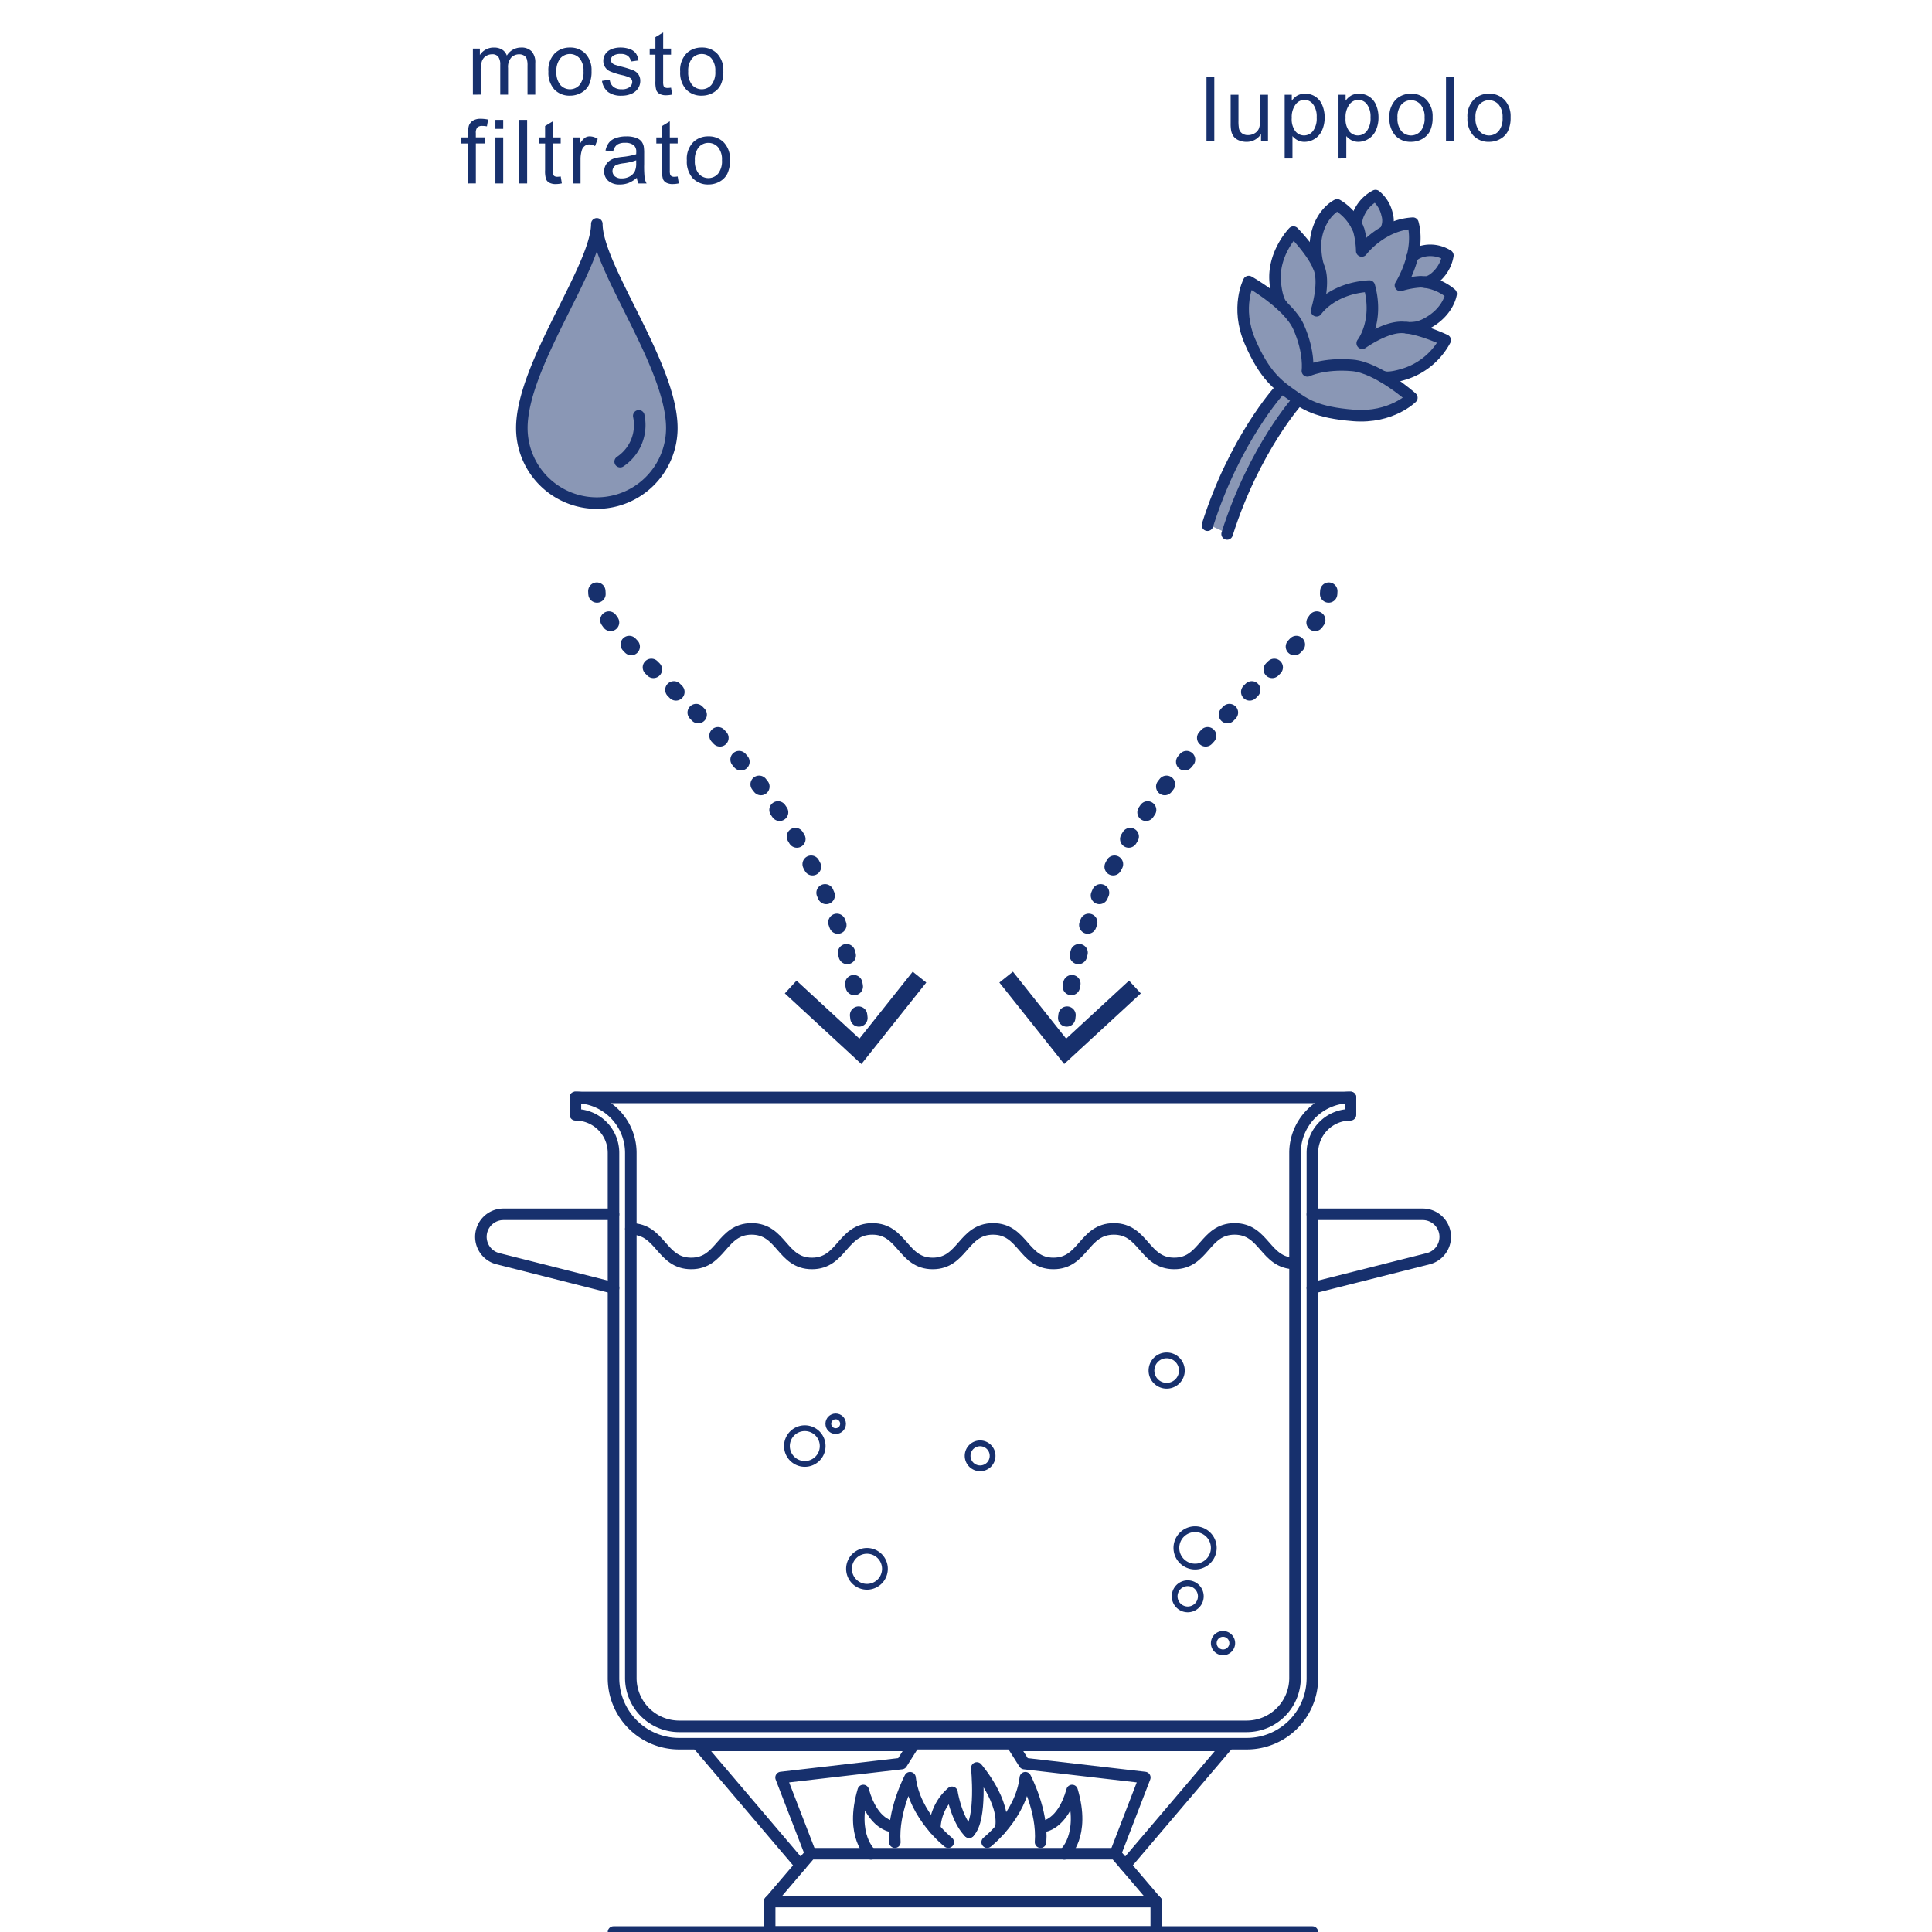 <svg id="Layer_1" data-name="Layer 1" xmlns="http://www.w3.org/2000/svg" viewBox="0 0 391.556 391.56"><title>bollitura</title><g id="Layer_1-2" data-name="Layer 1-2"><path d="M195.158,349.88h-57.53a9.81,9.81,0,0,1-9.78-9.84V233.65a11.25,11.25,0,0,0-11.23-11.24v3.52a7.72,7.72,0,0,1,7.72,7.72h0V340.11a13.29,13.29,0,0,0,13.29,13.28H252.7a13.291,13.291,0,0,0,13.28-13.28V233.65a7.72,7.72,0,0,1,7.72-7.72h0v-3.52a11.249,11.249,0,0,0-11.24,11.24V340.03a9.81,9.81,0,0,1-9.77,9.85h-57.53Z" style="fill:none;stroke:#17306d;stroke-linecap:round;stroke-linejoin:round;stroke-width:2.34px"/><path d="M127.848,249.06c6.12,0,6.12,7,12.24,7s6.12-7,12.24-7,6.11,7,12.23,7,6.12-7,12.24-7,6.12,7,12.23,7,6.12-7,12.24-7,6.11,7,12.23,7,6.12-7,12.24-7,6.12,7,12.24,7,6.12-7,12.24-7,6.13,7,12.25,7" style="fill:none;stroke:#17306d;stroke-linecap:round;stroke-linejoin:round;stroke-width:2.34px"/><line x1="116.618" y1="222.41" x2="273.698" y2="222.41" style="fill:none;stroke:#17306d;stroke-linecap:round;stroke-linejoin:round;stroke-width:2.34px"/><path d="M198.648,297.58a2.53,2.53,0,1,1,2.52-2.54v.02A2.52,2.52,0,0,1,198.648,297.58Z" style="fill:none;stroke:#17306d;stroke-linejoin:round;stroke-width:1.17px"/><path d="M163.1,296.69a3.62,3.62,0,1,1,.02,0Z" style="fill:none;stroke:#17306d;stroke-linejoin:round;stroke-width:1.17px"/><path d="M175.708,321.59a3.64,3.64,0,1,1,3.64-3.64v.01A3.641,3.641,0,0,1,175.708,321.59Z" style="fill:none;stroke:#17306d;stroke-linejoin:round;stroke-width:1.17px"/><circle cx="169.368" cy="288.55" r="1.49" style="fill:none;stroke:#17306d;stroke-linejoin:round;stroke-width:1.17px"/><path d="M242.218,317.5a3.79,3.79,0,1,1,3.78-3.8v.02A3.791,3.791,0,0,1,242.218,317.5Z" style="fill:none;stroke:#17306d;stroke-linejoin:round;stroke-width:1.17px"/><path d="M240.728,326.17a2.65,2.65,0,1,1,2.64-2.66v.01A2.651,2.651,0,0,1,240.728,326.17Z" style="fill:none;stroke:#17306d;stroke-linejoin:round;stroke-width:1.17px"/><path d="M247.868,334.88a1.87,1.87,0,1,1,1.87-1.87h0A1.87,1.87,0,0,1,247.868,334.88Z" style="fill:none;stroke:#17306d;stroke-linejoin:round;stroke-width:1.17px"/><path d="M236.458,280.85a3.08,3.08,0,1,1,3.07-3.09v.02A3.081,3.081,0,0,1,236.458,280.85Z" style="fill:none;stroke:#17306d;stroke-linejoin:round;stroke-width:1.17px"/><path d="M124.338,261.03l-23.43-5.93h0a4.57,4.57,0,0,1,1.07-9h22.36" style="fill:none;stroke:#17306d;stroke-linecap:round;stroke-linejoin:round;stroke-width:2.34px"/><path d="M265.978,261.03l23.48-5.93h0a4.57,4.57,0,0,0-1.07-9h-22.41" style="fill:none;stroke:#17306d;stroke-linecap:round;stroke-linejoin:round;stroke-width:2.34px"/><g style="isolation:isolate"><path d="M244.519,28.536V15.652H246.1V28.536Z" style="fill:#17306d"/><path d="M255.57,28.536V27.165a3.415,3.415,0,0,1-2.962,1.582,3.78,3.78,0,0,1-1.543-.316,2.542,2.542,0,0,1-1.063-.8,2.976,2.976,0,0,1-.487-1.174,7.965,7.965,0,0,1-.1-1.476V19.2H251v5.176a9.165,9.165,0,0,0,.1,1.67,1.646,1.646,0,0,0,.632.98,1.959,1.959,0,0,0,1.2.356,2.606,2.606,0,0,0,1.336-.364,2.025,2.025,0,0,0,.883-.994A5,5,0,0,0,255.4,24.2v-5h1.582v9.333Z" style="fill:#17306d"/><path d="M260.363,32.114V19.2h1.442v1.212a3.566,3.566,0,0,1,1.151-1.068,3.178,3.178,0,0,1,1.556-.355,3.687,3.687,0,0,1,2.109.615A3.776,3.776,0,0,1,268,21.343a6.325,6.325,0,0,1,.466,2.456,6.228,6.228,0,0,1-.514,2.579,3.908,3.908,0,0,1-3.556,2.369,2.966,2.966,0,0,1-1.418-.334,3.229,3.229,0,0,1-1.034-.843v4.544Zm1.433-8.192a4.062,4.062,0,0,0,.729,2.663,2.238,2.238,0,0,0,1.767.862,2.286,2.286,0,0,0,1.807-.893,4.231,4.231,0,0,0,.751-2.764,4.122,4.122,0,0,0-.734-2.671,2.209,2.209,0,0,0-1.754-.888,2.279,2.279,0,0,0-1.788.944A4.234,4.234,0,0,0,261.8,23.922Z" style="fill:#17306d"/><path d="M271.274,32.114V19.2h1.442v1.212a3.566,3.566,0,0,1,1.151-1.068,3.178,3.178,0,0,1,1.556-.355,3.687,3.687,0,0,1,2.109.615,3.764,3.764,0,0,1,1.38,1.736,6.325,6.325,0,0,1,.466,2.456,6.228,6.228,0,0,1-.514,2.579,3.908,3.908,0,0,1-3.555,2.369,2.97,2.97,0,0,1-1.419-.334,3.229,3.229,0,0,1-1.034-.843v4.544Zm1.433-8.192a4.056,4.056,0,0,0,.73,2.663,2.234,2.234,0,0,0,1.766.862,2.286,2.286,0,0,0,1.807-.893,4.231,4.231,0,0,0,.751-2.764,4.116,4.116,0,0,0-.734-2.671,2.209,2.209,0,0,0-1.754-.888,2.281,2.281,0,0,0-1.788.944A4.234,4.234,0,0,0,272.707,23.922Z" style="fill:#17306d"/><path d="M281.6,23.869a4.809,4.809,0,0,1,1.441-3.84,4.341,4.341,0,0,1,2.936-1.037,4.185,4.185,0,0,1,3.146,1.261,4.8,4.8,0,0,1,1.222,3.485,6.176,6.176,0,0,1-.541,2.834,3.83,3.83,0,0,1-1.573,1.6,4.58,4.58,0,0,1-2.254.571,4.2,4.2,0,0,1-3.169-1.256A5.02,5.02,0,0,1,281.6,23.869Zm1.626,0a3.97,3.97,0,0,0,.782,2.685,2.6,2.6,0,0,0,3.929,0,4.071,4.071,0,0,0,.782-2.733,3.859,3.859,0,0,0-.787-2.624,2.608,2.608,0,0,0-3.924,0A3.954,3.954,0,0,0,283.223,23.869Z" style="fill:#17306d"/><path d="M293.061,28.536V15.652h1.582V28.536Z" style="fill:#17306d"/><path d="M297.406,23.869a4.81,4.81,0,0,1,1.442-3.84,4.338,4.338,0,0,1,2.935-1.037,4.189,4.189,0,0,1,3.147,1.261,4.8,4.8,0,0,1,1.221,3.485,6.163,6.163,0,0,1-.541,2.834,3.818,3.818,0,0,1-1.573,1.6,4.574,4.574,0,0,1-2.254.571,4.2,4.2,0,0,1-3.169-1.256A5.024,5.024,0,0,1,297.406,23.869Zm1.626,0a3.976,3.976,0,0,0,.782,2.685,2.6,2.6,0,0,0,3.929,0,4.066,4.066,0,0,0,.782-2.733,3.854,3.854,0,0,0-.787-2.624,2.608,2.608,0,0,0-3.924,0A3.959,3.959,0,0,0,299.032,23.869Z" style="fill:#17306d"/></g><path d="M120.958,119.8c0,13.19,51.21,38.22,53.54,92" style="fill:none;stroke:#17306d;stroke-linecap:round;stroke-linejoin:round;stroke-width:3.52px;stroke-dasharray:0.59,5.86"/><polygon points="159.058 201.33 161.438 198.74 174.178 210.5 184.978 196.93 187.728 199.13 174.578 215.65 159.058 201.33" style="fill:#17306d"/><path d="M269.308,119.8c0,13.19-51.21,38.22-53.54,92" style="fill:none;stroke:#17306d;stroke-linecap:round;stroke-linejoin:round;stroke-width:3.52px;stroke-dasharray:0.59,5.86"/><polygon points="202.538 199.13 205.288 196.93 216.078 210.5 228.818 198.74 231.208 201.33 215.678 215.64 202.538 199.13" style="fill:#17306d"/><polyline points="155.988 385.4 164.268 375.7 226.058 375.7 234.338 385.4" style="fill:none;stroke:#17306d;stroke-linecap:round;stroke-linejoin:round;stroke-width:2.34px"/><line x1="234.338" y1="385.4" x2="155.988" y2="385.4" style="fill:none;stroke:#17306d;stroke-linecap:round;stroke-linejoin:round;stroke-width:2.34px"/><polyline points="162.258 378.04 141.598 353.74 185.048 353.74 182.728 357.42 158.298 360.25 164.268 375.7" style="fill:none;stroke:#17306d;stroke-linecap:round;stroke-linejoin:round;stroke-width:2.34px"/><polyline points="234.338 385.4 234.338 391.56 155.988 391.56 155.988 385.4" style="fill:none;stroke:#17306d;stroke-linecap:round;stroke-linejoin:round;stroke-width:2.34px"/><polyline points="228.058 378.04 248.718 353.74 205.268 353.74 207.598 357.42 232.018 360.25 226.058 375.7" style="fill:none;stroke:#17306d;stroke-linecap:round;stroke-linejoin:round;stroke-width:2.34px"/><path d="M211.388,370.17s3.92-.21,5.89-7.29c2.75,9.27-1.58,12.84-1.58,12.84" style="fill:none;stroke:#17306d;stroke-linecap:round;stroke-linejoin:round;stroke-width:2.34px"/><path d="M202.8,370.68c1.15-5.47-4.83-12.37-4.83-12.37s1.06,10.39-1.56,13" style="fill:none;stroke:#17306d;stroke-linecap:round;stroke-linejoin:round;stroke-width:2.34px"/><path d="M210.888,373.35c.5-6.33-3.08-13.06-3.08-13.06-.89,7.71-7.74,13.06-7.74,13.06" style="fill:none;stroke:#17306d;stroke-linecap:round;stroke-linejoin:round;stroke-width:2.34px"/><path d="M180.858,370.17s-3.93-.21-5.9-7.29c-2.74,9.27,1.58,12.84,1.58,12.84" style="fill:none;stroke:#17306d;stroke-linecap:round;stroke-linejoin:round;stroke-width:2.34px"/><path d="M189.458,370.68a10,10,0,0,1,3.48-7.43s.86,5.45,3.48,8.08" style="fill:none;stroke:#17306d;stroke-linecap:round;stroke-linejoin:round;stroke-width:2.34px"/><path d="M181.358,373.35c-.5-6.33,3.08-13.06,3.08-13.06.89,7.71,7.74,13.06,7.74,13.06" style="fill:none;stroke:#17306d;stroke-linecap:round;stroke-linejoin:round;stroke-width:2.34px"/><line x1="124.338" y1="391.56" x2="265.978" y2="391.56" style="fill:none;stroke:#17306d;stroke-linecap:round;stroke-linejoin:round;stroke-width:2.34px"/><path d="M247.818,107.66c5.44-17.27,14.55-27.28,14.55-27.28,2.47,1.74,4.93,3.22,12,3.77,7.6.6,11.77-3.59,11.77-3.59a41.043,41.043,0,0,0-5.85-4.23s.95.58,4.61-.61a20.156,20.156,0,0,0,9.18-6.78,17.137,17.137,0,0,0-9-2.52,8.919,8.919,0,0,0,2.17-.13,8.017,8.017,0,0,0,1.8-.69c4.53-2.39,5-6.05,5-6.05a10.694,10.694,0,0,0-5.2-2.39h0s1.05.12,2.56-1.45a7.445,7.445,0,0,0,2-3.95,6.692,6.692,0,0,0-4.28-1c-2.29.28-3,1.38-3,1.38a13.685,13.685,0,0,0,.15-6.92,13.071,13.071,0,0,0-5.6,1.65,4.4,4.4,0,0,0,.37-3.41,6.784,6.784,0,0,0-2.34-3.8,7.457,7.457,0,0,0-3.19,3.21c-1,1.95-.55,3-.55,3a10.807,10.807,0,0,0-4-4.32s-3.42,1.6-4.29,6.72a8.119,8.119,0,0,0-.09,2,14.425,14.425,0,0,0,.53,3.63h0c-.54-3.63,1.09,1.66-5-6.81,0,0-4.16,4.28-3.7,10,.33,4.09,1.46,4.91,1.46,4.91a39.215,39.215,0,0,0-6.82-5s-2.71,5.22.25,12.15c2.34,5.46,4.6,7.85,6.77,9.56a80.543,80.543,0,0,0-14.92,27.72" style="fill:#17306d;opacity:0.5;isolation:isolate"/><path d="M280.288,76.33s.95.58,4.61-.61a14.16,14.16,0,0,0,8-6.78s-5.68-2.69-9.07-2.59-7.74,3.21-7.74,3.21,3.42-4.3,1.43-11.58c-7.63.42-10.69,5-10.69,5s1.62-5,.65-8.25-5.34-7.69-5.34-7.69-4.16,4.28-3.7,10c.33,4.09,1.46,4.91,1.46,4.91" style="fill:none;stroke:#17306d;stroke-linecap:round;stroke-linejoin:round;stroke-width:2.34px"/><path d="M264.968,75.17s3.29-1.62,9.12-1.12c5.21.44,12.05,6.56,12.05,6.56s-4.17,4.19-11.77,3.59-9.87-2.26-12.55-4.16-5.53-3.9-8.49-10.83-.25-12.15-.25-12.15,8,4.48,10.11,9.22C265.508,71.53,264.968,75.17,264.968,75.17Z" style="fill:none;stroke:#17306d;stroke-linecap:round;stroke-linejoin:round;stroke-width:2.34px"/><path d="M275.038,45.85s-.5-1,.55-3a7.457,7.457,0,0,1,3.19-3.21,6.784,6.784,0,0,1,2.34,3.8,4.4,4.4,0,0,1-.37,3.41" style="fill:none;stroke:#17306d;stroke-linecap:round;stroke-linejoin:round;stroke-width:2.34px"/><path d="M285.088,66.42a9.3,9.3,0,0,0,2.21-.13,8.017,8.017,0,0,0,1.8-.69c4.53-2.39,5-6.05,5-6.05a10.335,10.335,0,0,0-6.17-2.45,17.517,17.517,0,0,0-4.1.74s4.17-6.55,2.53-12.61c-6.44.36-10.37,5.63-10.37,5.63a17.628,17.628,0,0,0-.6-4.18,10.464,10.464,0,0,0-4.38-5.15s-3.42,1.6-4.29,6.72a8.119,8.119,0,0,0-.09,2,14.425,14.425,0,0,0,.53,3.63" style="fill:none;stroke:#17306d;stroke-linecap:round;stroke-linejoin:round;stroke-width:2.34px"/><path d="M288.878,57.17s1.05.12,2.56-1.45a7.445,7.445,0,0,0,2-3.95,6.692,6.692,0,0,0-4.28-1c-2.29.28-3,1.38-3,1.38" style="fill:none;stroke:#17306d;stroke-linecap:round;stroke-linejoin:round;stroke-width:2.34px"/><path d="M259.168,79.26c.08-.18-9,9.91-14.45,27.18" style="fill:none;stroke:#17306d;stroke-linecap:round;stroke-linejoin:round;stroke-width:2.34px"/><path d="M263.148,81.04c.08-.18-9,9.91-14.45,27.18" style="fill:none;stroke:#17306d;stroke-linecap:round;stroke-linejoin:round;stroke-width:2.34px"/><path d="M136.158,86.76a15.2,15.2,0,1,1-30.4,0c0-12.75,15.2-32.59,15.2-41.39C120.958,54.17,136.158,74.01,136.158,86.76Z" style="fill:#17306d;opacity:0.5;isolation:isolate"/><path d="M129.458,84.28a8.911,8.911,0,0,1-3.77,9.28" style="fill:none;stroke:#17306d;stroke-linecap:round;stroke-linejoin:round;stroke-width:2.34px"/><path d="M136.158,86.76a15.2,15.2,0,1,1-30.4,0c0-12.75,15.2-32.59,15.2-41.39C120.958,54.17,136.158,74.01,136.158,86.76Z" style="fill:none;stroke:#17306d;stroke-linecap:round;stroke-linejoin:round;stroke-width:2.34px"/></g><path d="M95.836,19.178V9.844h1.415v1.309a3.327,3.327,0,0,1,1.169-1.1,3.286,3.286,0,0,1,1.661-.417,3.075,3.075,0,0,1,1.7.43,2.31,2.31,0,0,1,.936,1.2A3.352,3.352,0,0,1,105.6,9.633a2.84,2.84,0,0,1,2.135.769,3.285,3.285,0,0,1,.747,2.368v6.408H106.91V13.3a4.314,4.314,0,0,0-.154-1.367,1.319,1.319,0,0,0-.558-.672,1.74,1.74,0,0,0-.949-.255,2.209,2.209,0,0,0-1.635.655,2.885,2.885,0,0,0-.65,2.1v5.423h-1.582V13.113A2.668,2.668,0,0,0,101,11.531,1.467,1.467,0,0,0,99.729,11a2.3,2.3,0,0,0-1.234.351,2,2,0,0,0-.822,1.029,5.783,5.783,0,0,0-.255,1.951v4.843Z" style="fill:#17306d"/><path d="M111.141,14.511a4.811,4.811,0,0,1,1.442-3.841,4.338,4.338,0,0,1,2.935-1.037,4.189,4.189,0,0,1,3.147,1.261,4.8,4.8,0,0,1,1.221,3.485,6.177,6.177,0,0,1-.54,2.834,3.827,3.827,0,0,1-1.574,1.6,4.575,4.575,0,0,1-2.254.572,4.193,4.193,0,0,1-3.168-1.257A5.019,5.019,0,0,1,111.141,14.511Zm1.626,0a3.979,3.979,0,0,0,.782,2.685,2.6,2.6,0,0,0,3.929-.005,4.066,4.066,0,0,0,.782-2.733,3.861,3.861,0,0,0-.786-2.624,2.609,2.609,0,0,0-3.925,0A3.96,3.96,0,0,0,112.767,14.511Z" style="fill:#17306d"/><path d="M122.008,16.391l1.564-.246a2.19,2.19,0,0,0,.734,1.442,2.558,2.558,0,0,0,1.683.5,2.47,2.47,0,0,0,1.617-.444,1.327,1.327,0,0,0,.528-1.042.959.959,0,0,0-.466-.843,6.813,6.813,0,0,0-1.617-.536,14.734,14.734,0,0,1-2.413-.761,2.3,2.3,0,0,1-1.367-2.14,2.412,2.412,0,0,1,.286-1.156,2.569,2.569,0,0,1,.778-.883,3.259,3.259,0,0,1,1.006-.461,4.789,4.789,0,0,1,1.367-.189,5.4,5.4,0,0,1,1.929.316,2.627,2.627,0,0,1,1.226.857,3.333,3.333,0,0,1,.545,1.446l-1.547.211a1.688,1.688,0,0,0-.611-1.125,2.23,2.23,0,0,0-1.428-.4,2.585,2.585,0,0,0-1.555.361,1.047,1.047,0,0,0-.466.844.87.87,0,0,0,.193.553,1.391,1.391,0,0,0,.607.422q.237.089,1.4.4a19.6,19.6,0,0,1,2.342.734,2.387,2.387,0,0,1,1.042.831,2.316,2.316,0,0,1,.378,1.353,2.661,2.661,0,0,1-.462,1.49,2.983,2.983,0,0,1-1.331,1.081,4.847,4.847,0,0,1-1.969.383,4.386,4.386,0,0,1-2.773-.756A3.515,3.515,0,0,1,122.008,16.391Z" style="fill:#17306d"/><path d="M136,17.763l.229,1.4a5.861,5.861,0,0,1-1.2.141,2.7,2.7,0,0,1-1.336-.273,1.524,1.524,0,0,1-.668-.716,5.7,5.7,0,0,1-.193-1.868v-5.37h-1.16V9.844h1.16V7.532l1.573-.949V9.844H136v1.23H134.4v5.458a2.784,2.784,0,0,0,.083.87.661.661,0,0,0,.273.308,1.055,1.055,0,0,0,.541.114A5.126,5.126,0,0,0,136,17.763Z" style="fill:#17306d"/><path d="M137.853,14.511a4.81,4.81,0,0,1,1.441-3.841,4.34,4.34,0,0,1,2.935-1.037,4.186,4.186,0,0,1,3.147,1.261,4.8,4.8,0,0,1,1.222,3.485,6.177,6.177,0,0,1-.54,2.834,3.827,3.827,0,0,1-1.574,1.6,4.579,4.579,0,0,1-2.255.572,4.192,4.192,0,0,1-3.167-1.257A5.019,5.019,0,0,1,137.853,14.511Zm1.626,0a3.974,3.974,0,0,0,.782,2.685,2.6,2.6,0,0,0,3.928-.005,4.066,4.066,0,0,0,.783-2.733,3.861,3.861,0,0,0-.786-2.624,2.609,2.609,0,0,0-3.925,0A3.955,3.955,0,0,0,139.479,14.511Z" style="fill:#17306d"/><path d="M94.864,37.178v-8.1h-1.4v-1.23h1.4V26.85a4.327,4.327,0,0,1,.167-1.4,2.022,2.022,0,0,1,.8-1,2.906,2.906,0,0,1,1.613-.382,7.777,7.777,0,0,1,1.476.158l-.237,1.38a5.369,5.369,0,0,0-.932-.088,1.386,1.386,0,0,0-1.019.308,1.668,1.668,0,0,0-.3,1.151v.862h1.819v1.23H96.437v8.1Z" style="fill:#17306d"/><path d="M100.4,26.112V24.293h1.582v1.819Zm0,11.066V27.844h1.582v9.334Z" style="fill:#17306d"/><path d="M105.25,37.178V24.293h1.583V37.178Z" style="fill:#17306d"/><path d="M113.639,35.763l.229,1.4a5.861,5.861,0,0,1-1.2.141,2.7,2.7,0,0,1-1.336-.273,1.524,1.524,0,0,1-.668-.716,5.7,5.7,0,0,1-.193-1.868v-5.37h-1.16v-1.23h1.16V25.532l1.573-.949v3.261h1.591v1.23h-1.591v5.458a2.742,2.742,0,0,0,.084.87.659.659,0,0,0,.272.308,1.055,1.055,0,0,0,.541.114A5.126,5.126,0,0,0,113.639,35.763Z" style="fill:#17306d"/><path d="M116.068,37.178V27.844h1.424v1.415a3.857,3.857,0,0,1,1.007-1.31,1.754,1.754,0,0,1,1.015-.316,3.093,3.093,0,0,1,1.626.509L120.6,29.61a2.271,2.271,0,0,0-1.16-.343,1.506,1.506,0,0,0-.932.312,1.693,1.693,0,0,0-.589.866,6.159,6.159,0,0,0-.264,1.846v4.887Z" style="fill:#17306d"/><path d="M129.07,36.026a5.889,5.889,0,0,1-1.691,1.055,4.893,4.893,0,0,1-1.745.308,3.392,3.392,0,0,1-2.364-.752,2.479,2.479,0,0,1-.826-1.92,2.6,2.6,0,0,1,1.129-2.162,3.826,3.826,0,0,1,1.138-.519,11.264,11.264,0,0,1,1.406-.237,14.481,14.481,0,0,0,2.821-.545c.006-.217.009-.355.009-.413a1.747,1.747,0,0,0-.448-1.363,2.65,2.65,0,0,0-1.8-.536,2.8,2.8,0,0,0-1.647.391,2.391,2.391,0,0,0-.787,1.385l-1.547-.211a3.828,3.828,0,0,1,.7-1.6,3.034,3.034,0,0,1,1.4-.941,6.248,6.248,0,0,1,2.118-.329,5.592,5.592,0,0,1,1.942.281,2.562,2.562,0,0,1,1.1.707,2.5,2.5,0,0,1,.492,1.077,8.885,8.885,0,0,1,.079,1.459v2.109a22.2,22.2,0,0,0,.1,2.791,3.519,3.519,0,0,0,.4,1.121h-1.652A3.364,3.364,0,0,1,129.07,36.026Zm-.132-3.533a11.61,11.61,0,0,1-2.584.6,5.94,5.94,0,0,0-1.379.316,1.373,1.373,0,0,0-.624.514,1.4,1.4,0,0,0,.259,1.806,2.057,2.057,0,0,0,1.4.422,3.261,3.261,0,0,0,1.626-.4,2.464,2.464,0,0,0,1.046-1.094,3.822,3.822,0,0,0,.254-1.582Z" style="fill:#17306d"/><path d="M137.345,35.763l.228,1.4a5.852,5.852,0,0,1-1.2.141,2.7,2.7,0,0,1-1.336-.273,1.524,1.524,0,0,1-.668-.716,5.669,5.669,0,0,1-.193-1.868v-5.37h-1.16v-1.23h1.16V25.532l1.573-.949v3.261h1.591v1.23h-1.591v5.458a2.752,2.752,0,0,0,.083.87.659.659,0,0,0,.272.308,1.057,1.057,0,0,0,.541.114A5.138,5.138,0,0,0,137.345,35.763Z" style="fill:#17306d"/><path d="M139.2,32.511a4.811,4.811,0,0,1,1.442-3.841,4.338,4.338,0,0,1,2.935-1.037,4.189,4.189,0,0,1,3.147,1.261,4.8,4.8,0,0,1,1.221,3.485,6.164,6.164,0,0,1-.54,2.834,3.824,3.824,0,0,1-1.573,1.6,4.579,4.579,0,0,1-2.255.572,4.194,4.194,0,0,1-3.168-1.257A5.019,5.019,0,0,1,139.2,32.511Zm1.626,0a3.979,3.979,0,0,0,.782,2.685,2.6,2.6,0,0,0,3.929,0,4.066,4.066,0,0,0,.782-2.733,3.856,3.856,0,0,0-.786-2.624,2.609,2.609,0,0,0-3.925,0A3.96,3.96,0,0,0,140.828,32.511Z" style="fill:#17306d"/></svg>